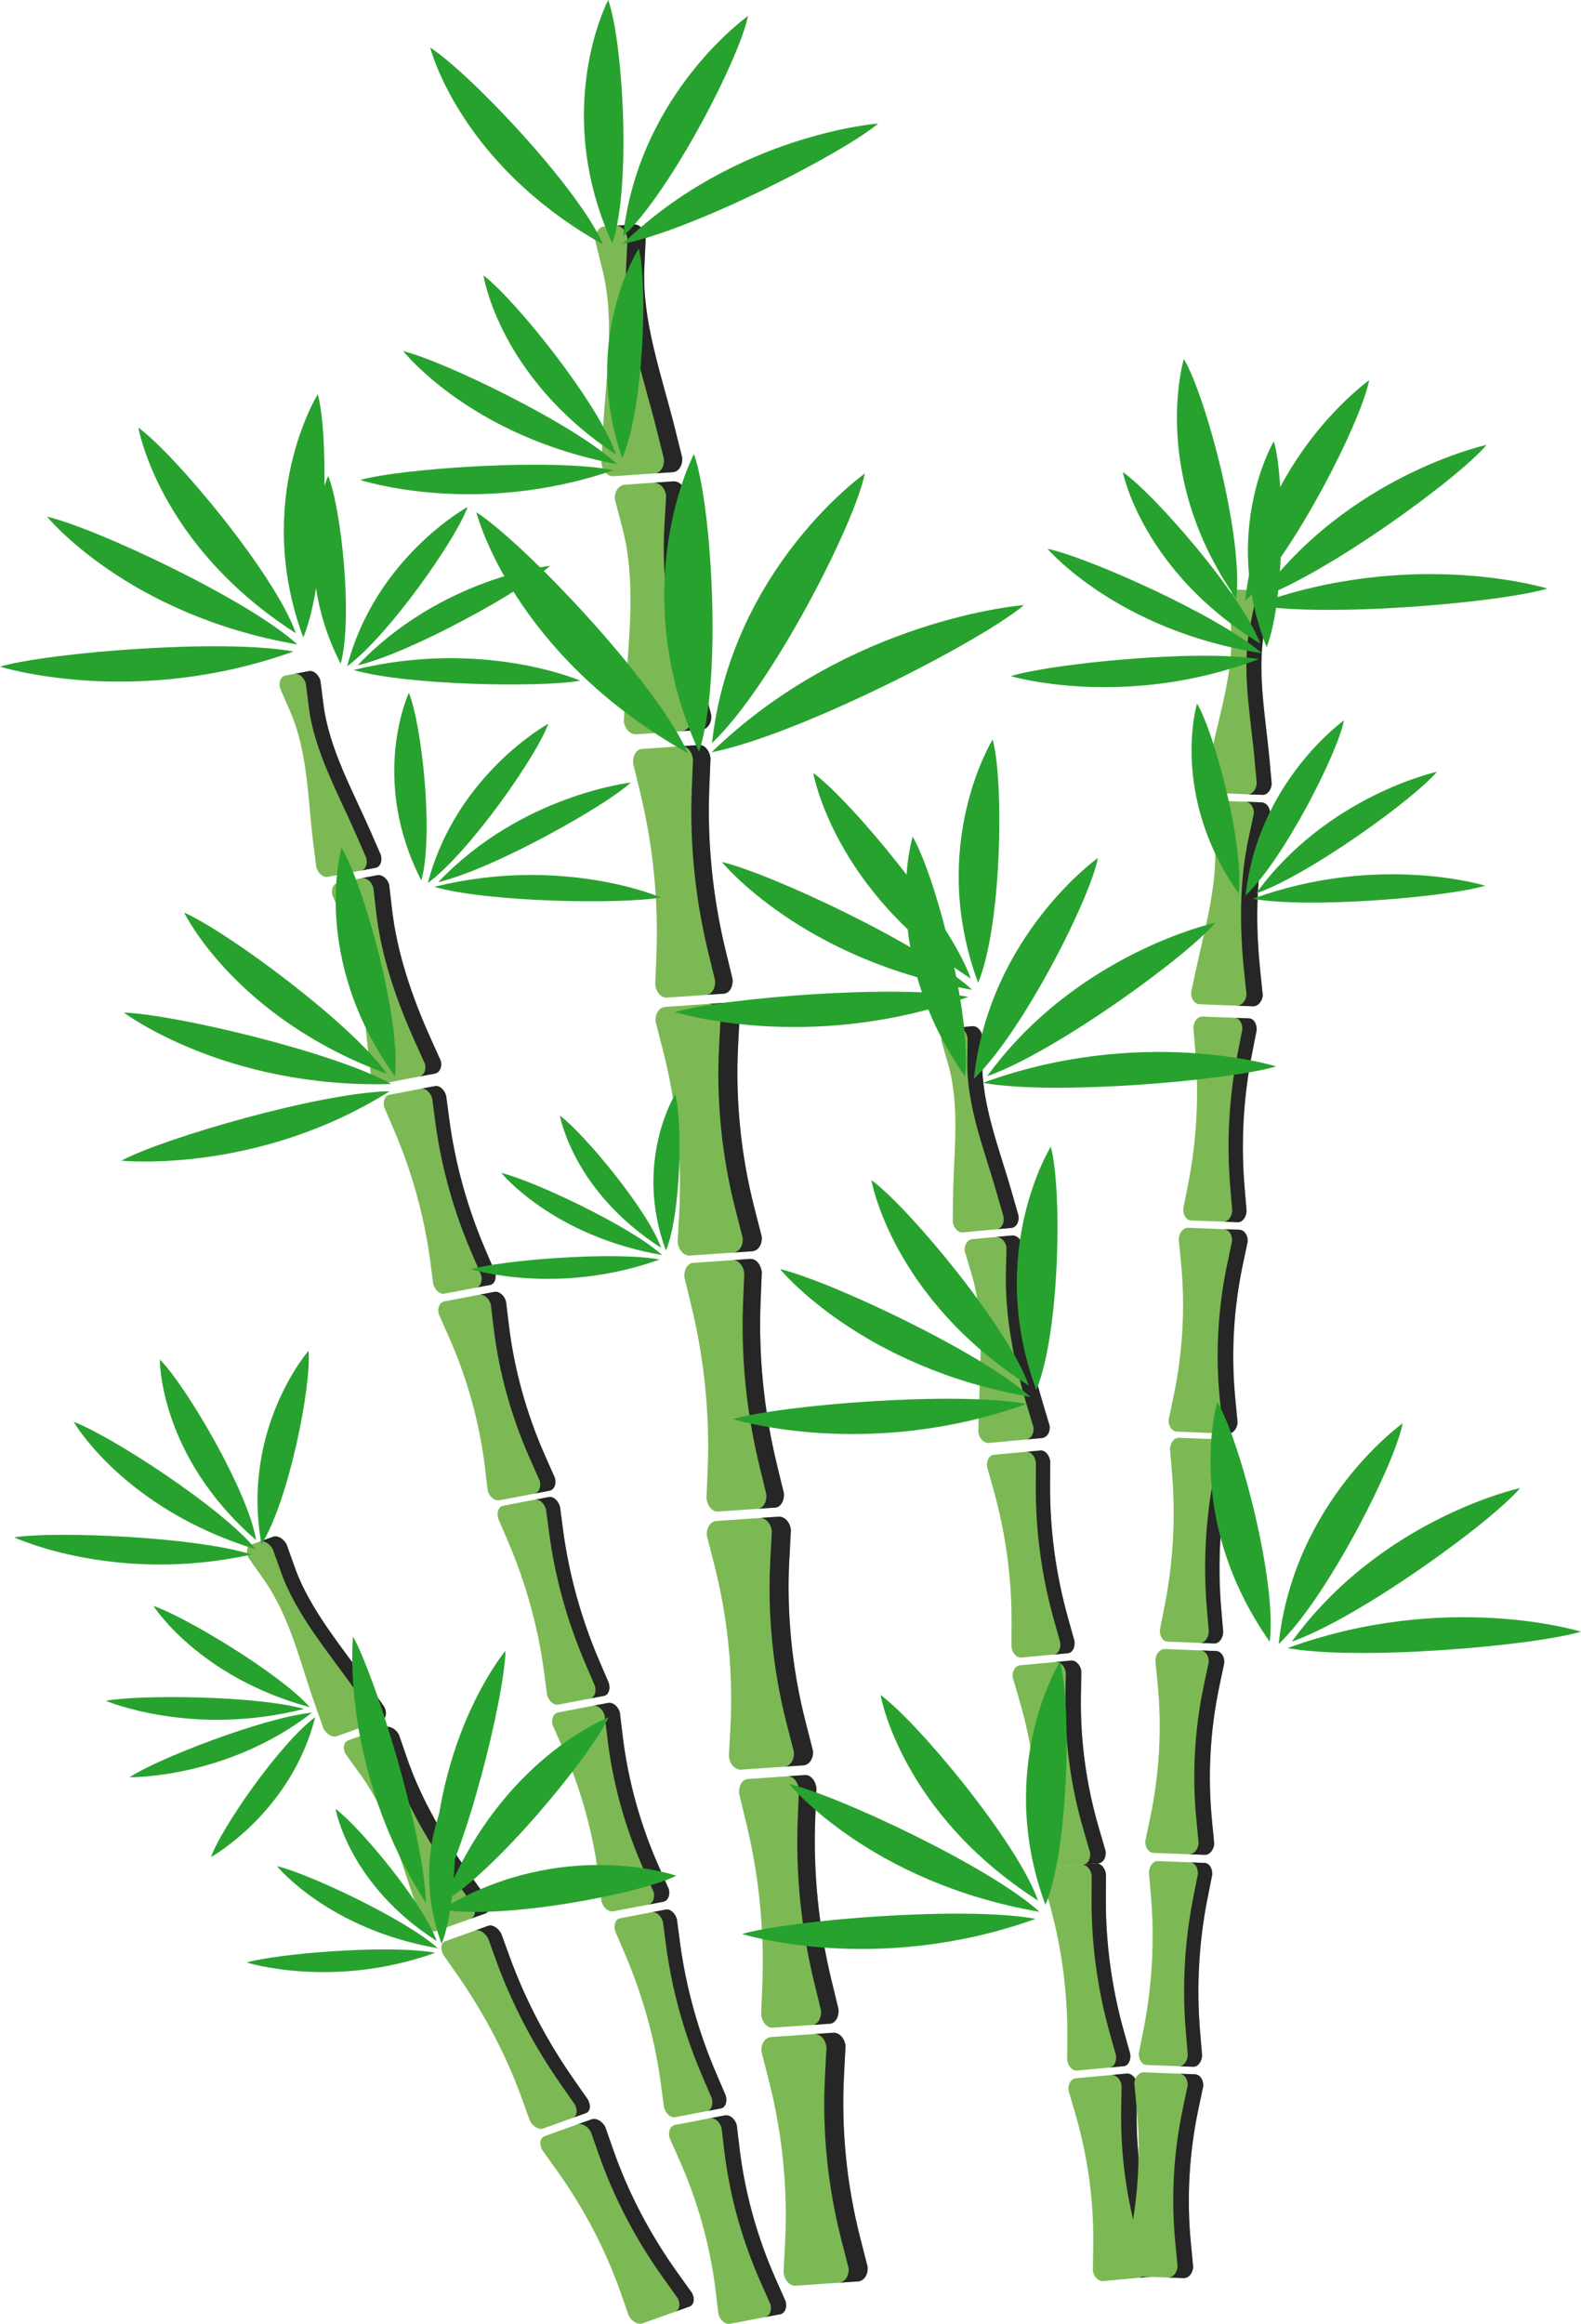 <svg width="81" height="119" viewBox="0 0 81 119" fill="none" xmlns="http://www.w3.org/2000/svg">
<g id="Group">
<g id="Layer 1">
<g id="Group_2">
<g id="Group_3">
<g id="Group_4">
<path id="Vector" d="M55.38 86.809L55.401 85.577C55.357 85.253 55.119 85.01 54.866 85.033L53.605 85.15L53.525 85.157L52.265 85.274C52.014 85.296 51.845 85.579 51.887 85.902L52.237 87.101C52.882 89.307 53.192 91.611 53.152 93.882L53.131 95.114C53.175 95.439 53.414 95.681 53.666 95.658L54.927 95.541L55.007 95.534L56.268 95.418C56.519 95.395 56.687 95.112 56.645 94.789L56.295 93.59C55.65 91.384 55.34 89.08 55.38 86.809Z" fill="#7CB954"/>
<g id="Vector_2" style="mix-blend-mode:screen">
<path d="M55.379 86.809L55.401 85.577C55.356 85.253 55.118 85.01 54.865 85.033L54.07 85.106C54.321 85.083 54.562 85.326 54.606 85.651L54.585 86.883C54.545 89.153 54.857 91.456 55.5 93.663L55.849 94.862C55.894 95.187 55.725 95.468 55.472 95.491L56.267 95.418C56.518 95.395 56.686 95.112 56.644 94.789L56.294 93.59C55.649 91.384 55.339 89.08 55.379 86.809Z" fill="#262626"/>
</g>
</g>
<g id="Group_5">
<path id="Vector_3" d="M53.799 76.053L53.806 74.823C53.761 74.498 53.538 74.254 53.306 74.275L52.147 74.381L52.073 74.388L50.913 74.495C50.682 74.516 50.53 74.797 50.574 75.119L50.909 76.319C51.527 78.528 51.837 80.83 51.824 83.099L51.818 84.33C51.862 84.654 52.086 84.899 52.317 84.878L53.477 84.771L53.551 84.764L54.71 84.658C54.942 84.637 55.094 84.356 55.05 84.033L54.714 82.834C54.097 80.624 53.787 78.322 53.799 76.053Z" fill="#7CB954"/>
<g id="Vector_4" style="mix-blend-mode:screen">
<path d="M53.799 76.053L53.805 74.823C53.761 74.498 53.538 74.254 53.306 74.275L52.574 74.343C52.806 74.322 53.03 74.566 53.074 74.891L53.068 76.121C53.055 78.388 53.367 80.692 53.982 82.902L54.318 84.101C54.362 84.426 54.21 84.705 53.978 84.726L54.71 84.658C54.942 84.637 55.093 84.356 55.049 84.033L54.714 82.834C54.096 80.624 53.786 78.322 53.799 76.053Z" fill="#262626"/>
</g>
</g>
<g id="Group_6">
<path id="Vector_5" d="M58.238 107.958L58.259 106.726C58.215 106.401 57.976 106.158 57.723 106.181L56.463 106.298L56.383 106.305L55.122 106.422C54.871 106.445 54.703 106.727 54.745 107.05L55.095 108.249C55.74 110.456 56.05 112.759 56.01 115.03L55.989 116.262C56.033 116.587 56.271 116.83 56.524 116.807L57.785 116.69L57.865 116.683L59.125 116.566C59.376 116.543 59.545 116.261 59.503 115.938L59.153 114.739C58.508 112.532 58.198 110.229 58.238 107.958Z" fill="#7CB954"/>
<g id="Vector_6" style="mix-blend-mode:screen">
<path d="M58.237 107.958L58.258 106.726C58.214 106.401 57.975 106.158 57.722 106.181L56.928 106.254C57.179 106.232 57.419 106.474 57.463 106.799L57.442 108.031C57.402 110.302 57.714 112.604 58.357 114.812L58.707 116.011C58.751 116.336 58.583 116.617 58.33 116.639L59.124 116.566C59.375 116.543 59.544 116.261 59.502 115.938L59.152 114.739C58.507 112.532 58.197 110.229 58.237 107.958Z" fill="#262626"/>
</g>
</g>
<g id="Group_7">
<path id="Vector_7" d="M56.657 97.202L56.663 95.971C56.619 95.647 56.395 95.402 56.163 95.423L55.004 95.53L54.93 95.537L53.771 95.643C53.539 95.664 53.387 95.945 53.431 96.268L53.767 97.467C54.384 99.677 54.694 101.979 54.682 104.248L54.675 105.478C54.719 105.803 54.943 106.047 55.175 106.026L56.334 105.92L56.408 105.913L57.568 105.806C57.799 105.785 57.951 105.504 57.907 105.181L57.572 103.982C56.954 101.773 56.644 99.471 56.657 97.202Z" fill="#7CB954"/>
<g id="Vector_8" style="mix-blend-mode:screen">
<path d="M56.656 97.202L56.663 95.971C56.618 95.647 56.395 95.402 56.163 95.423L55.432 95.491C55.663 95.47 55.887 95.715 55.931 96.039L55.925 97.27C55.912 99.537 56.224 101.841 56.84 104.05L57.175 105.249C57.219 105.574 57.068 105.853 56.836 105.874L57.567 105.806C57.799 105.785 57.951 105.504 57.907 105.181L57.571 103.982C56.954 101.773 56.644 99.471 56.656 97.202Z" fill="#262626"/>
</g>
</g>
<g id="Group_8">
<path id="Vector_9" d="M52.365 65.044L52.395 63.81C52.35 63.486 52.104 63.243 51.84 63.267L50.666 63.376L50.584 63.383L49.823 63.452C49.562 63.477 49.384 63.76 49.429 64.082L49.787 65.28C50.445 67.486 50.209 69.839 50.154 72.111L50.124 73.345C50.169 73.67 50.415 73.912 50.679 73.888L51.99 73.766L52.072 73.759L53.383 73.636C53.645 73.612 53.822 73.329 53.778 73.006L53.419 71.809C52.761 69.603 52.312 67.313 52.367 65.042L52.365 65.044Z" fill="#7CB954"/>
<g id="Vector_10" style="mix-blend-mode:screen">
<path d="M52.365 65.044L52.395 63.81C52.35 63.486 52.104 63.243 51.84 63.267L51.012 63.344C51.273 63.32 51.522 63.562 51.566 63.887L51.537 65.121C51.482 67.392 51.931 69.683 52.589 71.888L52.947 73.085C52.991 73.41 52.814 73.691 52.553 73.715L53.381 73.638C53.643 73.614 53.82 73.331 53.775 73.008L53.417 71.811C52.759 69.605 52.31 67.315 52.365 65.044Z" fill="#262626"/>
</g>
</g>
<g id="Group_9">
<path id="Vector_11" d="M50.321 54.327L50.336 53.095C50.292 52.77 50.06 52.526 49.819 52.548L48.609 52.66L48.534 52.667L48.588 52.662C48.346 52.684 48.186 52.965 48.23 53.288L48.574 54.487C49.204 56.695 48.852 59.06 48.827 61.329L48.812 62.561C48.856 62.886 49.088 63.13 49.328 63.108L50.538 62.996L50.614 62.989L51.824 62.877C52.067 62.855 52.227 62.574 52.183 62.251L51.839 61.052C51.209 58.844 50.296 56.596 50.323 54.327H50.321Z" fill="#7CB954"/>
<g id="Vector_12" style="mix-blend-mode:screen">
<path d="M50.322 54.327L50.336 53.095C50.292 52.77 50.06 52.526 49.82 52.548L49.057 52.618C49.299 52.596 49.529 52.84 49.573 53.164L49.558 54.397C49.533 56.666 50.444 58.914 51.074 61.121L51.418 62.321C51.462 62.645 51.302 62.926 51.059 62.947L51.822 62.877C52.065 62.855 52.225 62.574 52.181 62.251L51.837 61.052C51.207 58.844 50.294 56.596 50.322 54.327Z" fill="#262626"/>
</g>
</g>
</g>
<g id="Group_10">
<g id="Group_11">
<path id="Vector_13" d="M31.426 110.099L31.011 108.916C30.855 108.617 30.539 108.441 30.307 108.525L29.143 108.942L29.07 108.968L27.906 109.385C27.674 109.469 27.611 109.778 27.769 110.078L28.528 111.139C29.925 113.094 31.036 115.22 31.799 117.4L32.215 118.583C32.371 118.882 32.687 119.058 32.919 118.974L34.083 118.557L34.156 118.531L35.32 118.114C35.552 118.03 35.615 117.721 35.457 117.421L34.698 116.36C33.3 114.405 32.19 112.279 31.426 110.099Z" fill="#7CB954"/>
<g id="Vector_14" style="mix-blend-mode:screen">
<path d="M31.425 110.099L31.01 108.916C30.854 108.617 30.538 108.441 30.306 108.525L29.572 108.788C29.804 108.705 30.12 108.881 30.276 109.179L30.692 110.363C31.457 112.543 32.568 114.67 33.963 116.623L34.722 117.684C34.878 117.983 34.817 118.294 34.585 118.377L35.319 118.114C35.551 118.03 35.614 117.721 35.456 117.421L34.697 116.36C33.299 114.405 32.188 112.279 31.425 110.099Z" fill="#262626"/>
</g>
</g>
<g id="Group_12">
<path id="Vector_15" d="M26.111 100.197L25.683 99.019C25.527 98.72 25.226 98.538 25.013 98.615L23.944 98.999L23.877 99.024L22.808 99.408C22.595 99.484 22.547 99.788 22.705 100.088L23.449 101.155C24.819 103.118 25.932 105.244 26.72 107.415L27.148 108.595C27.304 108.894 27.606 109.075 27.819 108.998L28.887 108.614L28.955 108.59L30.024 108.206C30.237 108.129 30.285 107.826 30.127 107.525L29.383 106.459C28.013 104.495 26.9 102.37 26.111 100.198V100.197Z" fill="#7CB954"/>
<g id="Vector_16" style="mix-blend-mode:screen">
<path d="M26.111 100.197L25.683 99.019C25.527 98.72 25.225 98.538 25.012 98.615L24.338 98.858C24.551 98.781 24.852 98.961 25.008 99.261L25.436 100.439C26.227 102.61 27.338 104.738 28.708 106.7L29.452 107.766C29.608 108.065 29.562 108.37 29.349 108.447L30.023 108.204C30.236 108.127 30.285 107.824 30.127 107.524L29.383 106.457C28.012 104.494 26.899 102.368 26.111 100.197Z" fill="#262626"/>
</g>
</g>
<g id="Group_13">
<path id="Vector_17" d="M20.847 90.015L20.438 88.829C20.282 88.53 19.96 88.357 19.717 88.445L18.634 88.834L18.558 88.862L17.854 89.113C17.611 89.2 17.542 89.513 17.7 89.811L18.465 90.869C19.875 92.818 20.481 95.126 21.231 97.311L21.64 98.498C21.796 98.796 22.119 98.969 22.361 98.882L23.571 98.449L23.647 98.421L24.857 97.988C25.099 97.901 25.169 97.588 25.011 97.29L24.245 96.232C22.835 94.283 21.598 92.201 20.847 90.017V90.015Z" fill="#7CB954"/>
<g id="Vector_18" style="mix-blend-mode:screen">
<path d="M20.848 90.015L20.439 88.829C20.283 88.53 19.961 88.357 19.718 88.445L18.955 88.719C19.198 88.631 19.52 88.804 19.676 89.103L20.085 90.289C20.838 92.475 22.075 94.557 23.483 96.505L24.248 97.562C24.404 97.861 24.335 98.175 24.095 98.26L24.858 97.986C25.1 97.899 25.17 97.587 25.012 97.288L24.246 96.231C22.836 94.281 21.599 92.199 20.848 90.015Z" fill="#262626"/>
</g>
</g>
<g id="Group_14">
<path id="Vector_19" d="M15.106 80.269L14.684 79.087C14.528 78.789 14.221 78.611 13.997 78.691L12.88 79.091L12.81 79.115L12.861 79.098C12.638 79.178 12.583 79.485 12.741 79.784L13.491 80.847C14.876 82.805 15.374 85.151 16.152 87.327L16.573 88.509C16.729 88.807 17.037 88.985 17.261 88.905L18.378 88.505L18.447 88.481L19.565 88.081C19.788 88.001 19.843 87.694 19.685 87.395L18.934 86.332C17.549 84.374 15.884 82.445 15.108 80.269H15.106Z" fill="#7CB954"/>
<g id="Vector_20" style="mix-blend-mode:screen">
<path d="M15.106 80.269L14.684 79.087C14.528 78.789 14.22 78.611 13.997 78.691L13.293 78.944C13.516 78.864 13.824 79.042 13.98 79.34L14.402 80.522C15.18 82.698 16.845 84.625 18.228 86.585L18.978 87.648C19.134 87.947 19.08 88.256 18.858 88.334L19.562 88.081C19.786 88.001 19.841 87.694 19.683 87.395L18.932 86.332C17.547 84.374 15.882 82.445 15.106 80.269Z" fill="#262626"/>
</g>
</g>
</g>
<g id="Group_15">
<g id="Group_16">
<path id="Vector_21" d="M63.667 64.795L63.922 63.58C63.941 63.254 63.749 62.983 63.496 62.973L62.229 62.924L62.149 62.92L60.882 62.871C60.629 62.861 60.41 63.117 60.391 63.444L60.509 64.673C60.728 66.936 60.599 69.251 60.129 71.488L59.874 72.703C59.855 73.029 60.047 73.3 60.3 73.31L61.567 73.359L61.647 73.363L62.914 73.412C63.167 73.422 63.386 73.165 63.405 72.839L63.287 71.61C63.068 69.347 63.197 67.032 63.667 64.795Z" fill="#7CB954"/>
<g id="Vector_22" style="mix-blend-mode:screen">
<path d="M63.667 64.793L63.922 63.578C63.941 63.252 63.749 62.981 63.496 62.971L62.697 62.941C62.95 62.952 63.14 63.222 63.123 63.549L62.868 64.764C62.398 67.001 62.269 69.315 62.488 71.579L62.606 72.808C62.587 73.134 62.368 73.389 62.115 73.38L62.914 73.41C63.167 73.421 63.386 73.164 63.405 72.838L63.287 71.609C63.068 69.345 63.197 67.031 63.667 64.793Z" fill="#262626"/>
</g>
</g>
<g id="Group_17">
<path id="Vector_23" d="M64.143 53.966L64.383 52.751C64.402 52.425 64.227 52.154 63.995 52.146L62.832 52.102L62.758 52.099L61.594 52.055C61.362 52.046 61.158 52.303 61.141 52.629L61.244 53.858C61.436 56.12 61.307 58.434 60.865 60.673L60.624 61.888C60.605 62.215 60.781 62.485 61.012 62.494L62.176 62.538L62.25 62.541L63.413 62.585C63.645 62.593 63.85 62.337 63.867 62.01L63.763 60.782C63.572 58.52 63.7 56.205 64.143 53.966Z" fill="#7CB954"/>
<g id="Vector_24" style="mix-blend-mode:screen">
<path d="M64.143 53.969L64.383 52.755C64.402 52.428 64.227 52.158 63.995 52.149L63.26 52.121C63.491 52.13 63.666 52.4 63.647 52.727L63.407 53.941C62.967 56.179 62.838 58.495 63.028 60.757L63.131 61.986C63.112 62.312 62.91 62.569 62.678 62.56L63.413 62.588C63.645 62.597 63.85 62.34 63.867 62.014L63.763 60.785C63.572 58.523 63.7 56.209 64.143 53.969Z" fill="#262626"/>
</g>
</g>
<g id="Group_18">
<path id="Vector_25" d="M62.469 86.365L62.724 85.15C62.743 84.824 62.552 84.553 62.299 84.543L61.032 84.494L60.952 84.491L59.685 84.442C59.432 84.431 59.212 84.688 59.194 85.014L59.312 86.243C59.531 88.507 59.402 90.821 58.932 93.058L58.677 94.273C58.658 94.6 58.85 94.87 59.103 94.881L60.37 94.93L60.45 94.933L61.717 94.982C61.97 94.992 62.189 94.736 62.208 94.409L62.09 93.181C61.871 90.917 61.999 88.603 62.469 86.365Z" fill="#7CB954"/>
<g id="Vector_26" style="mix-blend-mode:screen">
<path d="M62.469 86.364L62.725 85.149C62.743 84.822 62.552 84.552 62.299 84.541L61.5 84.512C61.753 84.522 61.943 84.793 61.926 85.119L61.67 86.334C61.2 88.571 61.072 90.886 61.291 93.15L61.409 94.378C61.39 94.705 61.171 94.959 60.918 94.951L61.717 94.98C61.97 94.991 62.189 94.734 62.208 94.408L62.09 93.179C61.871 90.915 61.999 88.601 62.469 86.364Z" fill="#262626"/>
</g>
</g>
<g id="Group_19">
<path id="Vector_27" d="M62.944 75.536L63.184 74.322C63.203 73.995 63.028 73.725 62.796 73.716L61.632 73.672L61.559 73.669L60.395 73.625C60.163 73.617 59.959 73.873 59.942 74.199L60.045 75.428C60.237 77.69 60.108 80.004 59.666 82.244L59.425 83.459C59.406 83.785 59.581 84.055 59.813 84.064L60.977 84.108L61.05 84.111L62.214 84.155C62.446 84.164 62.651 83.907 62.669 83.581L62.566 82.352C62.374 80.09 62.503 77.776 62.946 75.536H62.944Z" fill="#7CB954"/>
<g id="Vector_28" style="mix-blend-mode:screen">
<path d="M62.944 75.54L63.184 74.325C63.203 73.999 63.028 73.728 62.796 73.719L62.06 73.691C62.292 73.7 62.467 73.971 62.448 74.297L62.208 75.512C61.767 77.749 61.639 80.065 61.828 82.327L61.932 83.556C61.913 83.882 61.71 84.139 61.478 84.13L62.214 84.158C62.446 84.167 62.651 83.91 62.67 83.584L62.566 82.355C62.374 80.093 62.503 77.779 62.946 75.54H62.944Z" fill="#262626"/>
</g>
</g>
<g id="Group_20">
<path id="Vector_29" d="M61.391 108.041L61.646 106.826C61.665 106.5 61.474 106.229 61.221 106.219L59.954 106.17L59.873 106.166L58.607 106.117C58.354 106.107 58.134 106.364 58.115 106.69L58.233 107.919C58.453 110.182 58.324 112.497 57.854 114.734L57.599 115.949C57.58 116.275 57.772 116.546 58.025 116.556L59.292 116.605L59.372 116.609L60.639 116.658C60.892 116.668 61.111 116.412 61.13 116.085L61.012 114.856C60.793 112.593 60.921 110.278 61.391 108.041Z" fill="#7CB954"/>
<g id="Vector_30" style="mix-blend-mode:screen">
<path d="M61.391 108.039L61.647 106.825C61.665 106.498 61.474 106.228 61.221 106.217L60.422 106.188C60.675 106.198 60.864 106.468 60.847 106.795L60.592 108.01C60.122 110.247 59.994 112.562 60.213 114.825L60.331 116.054C60.312 116.38 60.093 116.635 59.84 116.626L60.639 116.656C60.892 116.667 61.111 116.41 61.13 116.084L61.012 114.855C60.793 112.591 60.921 110.277 61.391 108.039Z" fill="#262626"/>
</g>
</g>
<g id="Group_21">
<path id="Vector_31" d="M61.865 97.212L62.106 95.997C62.125 95.671 61.95 95.4 61.718 95.392L60.554 95.348L60.48 95.345L59.317 95.301C59.085 95.292 58.88 95.549 58.864 95.875L58.967 97.104C59.159 99.366 59.03 101.68 58.587 103.92L58.347 105.134C58.328 105.461 58.503 105.731 58.735 105.74L59.899 105.784L59.972 105.787L61.136 105.831C61.368 105.839 61.572 105.583 61.589 105.256L61.486 104.028C61.294 101.766 61.423 99.451 61.865 97.212Z" fill="#7CB954"/>
<g id="Vector_32" style="mix-blend-mode:screen">
<path d="M61.866 97.216L62.106 96.001C62.125 95.674 61.95 95.404 61.718 95.395L60.982 95.367C61.214 95.376 61.389 95.646 61.37 95.973L61.13 97.188C60.689 99.425 60.561 101.741 60.751 104.003L60.854 105.232C60.835 105.558 60.632 105.815 60.398 105.806L61.134 105.834C61.366 105.843 61.571 105.586 61.587 105.26L61.484 104.031C61.292 101.769 61.421 99.455 61.864 97.216H61.866Z" fill="#262626"/>
</g>
</g>
<g id="Group_22">
<path id="Vector_33" d="M64.811 42.909L65.072 41.694C65.091 41.368 64.891 41.095 64.627 41.087L63.447 41.041L63.365 41.038L62.599 41.008C62.336 40.998 62.108 41.254 62.089 41.579L62.216 42.808C62.45 45.071 61.769 47.365 61.286 49.602L61.025 50.817C61.006 51.143 61.206 51.416 61.469 51.424L62.787 51.475L62.869 51.478L64.187 51.529C64.45 51.54 64.678 51.283 64.697 50.958L64.57 49.73C64.336 47.466 64.328 45.146 64.813 42.909H64.811Z" fill="#7CB954"/>
<g id="Vector_34" style="mix-blend-mode:screen">
<path d="M64.81 42.908L65.072 41.694C65.091 41.367 64.89 41.095 64.627 41.086L63.794 41.055C64.058 41.065 64.256 41.337 64.239 41.662L63.978 42.877C63.495 45.113 63.503 47.434 63.735 49.698L63.862 50.926C63.843 51.253 63.615 51.508 63.352 51.497L64.184 51.529C64.448 51.539 64.675 51.282 64.694 50.958L64.568 49.729C64.334 47.465 64.326 45.146 64.81 42.908Z" fill="#262626"/>
</g>
</g>
<g id="Group_23">
<path id="Vector_35" d="M64.817 32.063L65.064 30.848C65.083 30.521 64.9 30.251 64.657 30.242L63.441 30.195L63.365 30.192H63.42C63.177 30.185 62.964 30.441 62.947 30.766L63.059 31.994C63.264 34.257 62.469 36.546 62.014 38.784L61.767 39.999C61.748 40.325 61.931 40.596 62.174 40.604L63.39 40.651L63.466 40.655L64.682 40.702C64.925 40.711 65.138 40.454 65.155 40.13L65.043 38.901C64.838 36.639 64.362 34.3 64.817 32.063Z" fill="#7CB954"/>
<g id="Vector_36" style="mix-blend-mode:screen">
<path d="M64.816 32.065L65.063 30.85C65.082 30.524 64.898 30.253 64.656 30.244L63.888 30.215C64.131 30.224 64.314 30.496 64.295 30.82L64.049 32.035C63.593 34.273 64.068 36.61 64.274 38.873L64.386 40.102C64.367 40.429 64.156 40.685 63.914 40.675L64.681 40.704C64.923 40.713 65.136 40.457 65.153 40.132L65.041 38.903C64.837 36.641 64.361 34.303 64.816 32.065Z" fill="#262626"/>
</g>
</g>
</g>
<g id="Group_24">
<g id="Group_25">
<path id="Vector_37" d="M26.073 67.872L25.925 66.645C25.837 66.328 25.565 66.108 25.318 66.155L24.083 66.39L24.005 66.404L22.77 66.64C22.523 66.687 22.395 66.982 22.483 67.3L22.995 68.457C23.94 70.588 24.566 72.847 24.84 75.107L24.987 76.334C25.076 76.651 25.348 76.871 25.595 76.824L26.83 76.588L26.908 76.575L28.143 76.339C28.39 76.292 28.518 75.997 28.43 75.679L27.918 74.522C26.973 72.391 26.347 70.132 26.073 67.872Z" fill="#7CB954"/>
<g id="Vector_38" style="mix-blend-mode:screen">
<path d="M26.074 67.872L25.926 66.645C25.838 66.328 25.566 66.108 25.319 66.155L24.539 66.303C24.786 66.256 25.058 66.476 25.146 66.794L25.294 68.021C25.566 70.279 26.194 72.538 27.138 74.67L27.651 75.828C27.739 76.145 27.61 76.44 27.364 76.487L28.144 76.339C28.39 76.292 28.519 75.997 28.43 75.679L27.918 74.522C26.974 72.391 26.348 70.132 26.074 67.872Z" fill="#262626"/>
</g>
</g>
<g id="Group_26">
<path id="Vector_39" d="M23.021 57.336L22.859 56.112C22.77 55.795 22.515 55.571 22.288 55.615L21.151 55.831L21.079 55.845L19.943 56.062C19.716 56.105 19.604 56.397 19.692 56.714L20.19 57.875C21.107 60.011 21.733 62.27 22.035 64.525L22.197 65.748C22.285 66.066 22.54 66.289 22.768 66.246L23.904 66.029L23.976 66.015L25.112 65.799C25.34 65.755 25.452 65.464 25.363 65.146L24.866 63.986C23.949 61.849 23.323 59.591 23.021 57.336Z" fill="#7CB954"/>
<g id="Vector_40" style="mix-blend-mode:screen">
<path d="M23.021 57.336L22.858 56.112C22.77 55.795 22.515 55.571 22.287 55.615L21.57 55.751C21.798 55.707 22.053 55.931 22.142 56.248L22.304 57.472C22.603 59.725 23.229 61.985 24.148 64.122L24.646 65.282C24.735 65.6 24.621 65.893 24.395 65.935L25.112 65.799C25.34 65.755 25.451 65.464 25.363 65.146L24.865 63.986C23.948 61.849 23.322 59.591 23.021 57.336Z" fill="#262626"/>
</g>
</g>
<g id="Group_27">
<path id="Vector_41" d="M31.905 88.919L31.758 87.692C31.669 87.374 31.397 87.154 31.15 87.202L29.915 87.437L29.837 87.451L28.602 87.687C28.355 87.734 28.227 88.029 28.315 88.347L28.827 89.504C29.772 91.635 30.398 93.893 30.672 96.154L30.82 97.381C30.908 97.698 31.18 97.918 31.427 97.871L32.662 97.635L32.74 97.62L33.975 97.384C34.222 97.337 34.35 97.042 34.262 96.724L33.75 95.567C32.805 93.436 32.179 91.178 31.905 88.917V88.919Z" fill="#7CB954"/>
<g id="Vector_42" style="mix-blend-mode:screen">
<path d="M31.906 88.919L31.758 87.692C31.67 87.374 31.398 87.154 31.151 87.202L30.371 87.35C30.618 87.303 30.89 87.523 30.978 87.841L31.126 89.067C31.398 91.326 32.026 93.584 32.97 95.717L33.483 96.874C33.571 97.192 33.443 97.487 33.196 97.534L33.976 97.386C34.222 97.339 34.351 97.044 34.263 96.726L33.75 95.569C32.806 93.438 32.18 91.179 31.906 88.919Z" fill="#262626"/>
</g>
</g>
<g id="Group_28">
<path id="Vector_43" d="M28.853 78.379L28.691 77.155C28.602 76.838 28.347 76.614 28.119 76.658L26.983 76.874L26.912 76.888L25.775 77.105C25.548 77.148 25.436 77.44 25.524 77.757L26.022 78.918C26.939 81.054 27.565 83.313 27.866 85.568L28.029 86.791C28.117 87.109 28.372 87.332 28.6 87.289L29.736 87.072L29.808 87.058L30.944 86.842C31.172 86.798 31.284 86.507 31.195 86.189L30.698 85.028C29.781 82.892 29.155 80.634 28.853 78.379Z" fill="#7CB954"/>
<g id="Vector_44" style="mix-blend-mode:screen">
<path d="M28.853 78.379L28.69 77.155C28.602 76.838 28.347 76.614 28.119 76.658L27.402 76.794C27.63 76.75 27.885 76.974 27.974 77.291L28.136 78.515C28.435 80.768 29.061 83.027 29.98 85.165L30.478 86.325C30.567 86.643 30.453 86.936 30.227 86.978L30.944 86.842C31.172 86.798 31.283 86.507 31.195 86.189L30.697 85.028C29.78 82.892 29.154 80.634 28.853 78.379Z" fill="#262626"/>
</g>
</g>
<g id="Group_29">
<path id="Vector_45" d="M37.893 110.04L37.746 108.813C37.657 108.496 37.385 108.276 37.139 108.323L35.903 108.558L35.825 108.574L34.59 108.81C34.343 108.857 34.215 109.152 34.303 109.469L34.816 110.627C35.76 112.758 36.386 115.016 36.66 117.276L36.808 118.503C36.896 118.821 37.168 119.041 37.415 118.994L38.65 118.758L38.728 118.744L39.964 118.509C40.21 118.462 40.339 118.167 40.25 117.849L39.738 116.692C38.794 114.561 38.167 112.302 37.893 110.042V110.04Z" fill="#7CB954"/>
<g id="Vector_46" style="mix-blend-mode:screen">
<path d="M37.894 110.04L37.746 108.813C37.658 108.496 37.386 108.276 37.139 108.323L36.359 108.471C36.606 108.424 36.878 108.644 36.967 108.962L37.114 110.189C37.386 112.447 38.014 114.706 38.959 116.838L39.471 117.996C39.559 118.313 39.431 118.608 39.184 118.655L39.964 118.507C40.211 118.46 40.339 118.165 40.251 117.847L39.739 116.69C38.794 114.559 38.168 112.3 37.894 110.04Z" fill="#262626"/>
</g>
</g>
<g id="Group_30">
<path id="Vector_47" d="M34.843 99.504L34.681 98.28C34.593 97.963 34.337 97.739 34.11 97.783L32.974 97.999L32.902 98.013L31.766 98.23C31.538 98.273 31.426 98.565 31.515 98.882L32.012 100.043C32.929 102.179 33.555 104.438 33.857 106.693L34.019 107.916C34.108 108.234 34.363 108.457 34.59 108.414L35.727 108.197L35.798 108.183L36.934 107.967C37.162 107.923 37.274 107.632 37.185 107.314L36.688 106.154C35.771 104.017 35.145 101.759 34.843 99.504Z" fill="#7CB954"/>
<g id="Vector_48" style="mix-blend-mode:screen">
<path d="M34.843 99.504L34.681 98.28C34.592 97.963 34.337 97.739 34.109 97.783L33.393 97.919C33.62 97.875 33.875 98.099 33.964 98.416L34.126 99.64C34.425 101.893 35.052 104.153 35.971 106.29L36.468 107.45C36.557 107.768 36.443 108.061 36.217 108.103L36.934 107.967C37.162 107.923 37.273 107.632 37.185 107.314L36.688 106.154C35.77 104.017 35.144 101.759 34.843 99.504Z" fill="#262626"/>
</g>
</g>
<g id="Group_31">
<path id="Vector_49" d="M20.081 46.535L19.94 45.306C19.851 44.989 19.573 44.77 19.316 44.819L18.165 45.038L18.085 45.053L17.337 45.195C17.079 45.243 16.942 45.54 17.031 45.858L17.552 47.013C18.511 49.143 18.597 51.502 18.856 53.764L18.998 54.993C19.086 55.311 19.364 55.529 19.622 55.48L20.907 55.236L20.99 55.22L22.276 54.975C22.533 54.927 22.67 54.63 22.581 54.312L22.061 53.157C21.102 51.028 20.343 48.795 20.083 46.533L20.081 46.535Z" fill="#7CB954"/>
<g id="Vector_50" style="mix-blend-mode:screen">
<path d="M20.081 46.535L19.939 45.306C19.851 44.989 19.573 44.77 19.316 44.819L18.504 44.973C18.761 44.924 19.041 45.142 19.128 45.46L19.269 46.689C19.528 48.951 20.289 51.183 21.247 53.312L21.767 54.468C21.856 54.785 21.719 55.082 21.462 55.131L22.273 54.977C22.53 54.928 22.667 54.632 22.579 54.314L22.058 53.159C21.099 51.029 20.34 48.797 20.081 46.535Z" fill="#262626"/>
</g>
</g>
<g id="Group_32">
<path id="Vector_51" d="M16.573 36.084L16.417 34.859C16.328 34.541 16.065 34.32 15.829 34.365L14.642 34.59L14.566 34.604L14.621 34.594C14.385 34.639 14.263 34.932 14.351 35.25L14.857 36.409C15.789 38.544 15.764 40.926 16.05 43.183L16.206 44.408C16.295 44.726 16.558 44.947 16.794 44.902L17.981 44.677L18.057 44.663L19.244 44.438C19.48 44.392 19.602 44.099 19.514 43.781L19.008 42.623C18.076 40.488 16.862 38.341 16.575 36.084H16.573Z" fill="#7CB954"/>
<g id="Vector_52" style="mix-blend-mode:screen">
<path d="M16.573 36.084L16.417 34.859C16.328 34.541 16.064 34.32 15.828 34.365L15.08 34.508C15.316 34.463 15.582 34.685 15.668 35.002L15.824 36.228C16.111 38.484 17.325 40.631 18.257 42.766L18.763 43.925C18.851 44.242 18.731 44.537 18.493 44.581L19.241 44.438C19.477 44.392 19.6 44.099 19.511 43.781L19.005 42.623C18.073 40.488 16.859 38.341 16.573 36.084Z" fill="#262626"/>
</g>
</g>
</g>
<g id="Group_33">
<g id="Group_34">
<path id="Vector_53" d="M37.815 53.528L37.895 52.022C37.855 51.624 37.573 51.32 37.265 51.341L35.72 51.447L35.623 51.454L34.078 51.561C33.768 51.582 33.551 51.922 33.591 52.318L33.968 53.793C34.662 56.509 34.944 59.335 34.799 62.108L34.718 63.614C34.759 64.012 35.041 64.316 35.349 64.295L36.894 64.188L36.991 64.181L38.536 64.075C38.846 64.054 39.063 63.714 39.023 63.318L38.646 61.843C37.952 59.127 37.67 56.301 37.815 53.528Z" fill="#7CB954"/>
<g id="Vector_54" style="mix-blend-mode:screen">
<path d="M37.815 53.528L37.895 52.022C37.855 51.624 37.573 51.32 37.265 51.341L36.289 51.407C36.599 51.386 36.881 51.692 36.919 52.088L36.841 53.594C36.696 56.367 36.978 59.193 37.672 61.909L38.049 63.384C38.089 63.782 37.87 64.12 37.562 64.141L38.538 64.075C38.848 64.054 39.065 63.714 39.025 63.318L38.648 61.843C37.954 59.127 37.672 56.301 37.817 53.528H37.815Z" fill="#262626"/>
</g>
</g>
<g id="Group_35">
<path id="Vector_55" d="M36.341 40.338L36.402 38.834C36.362 38.435 36.1 38.13 35.816 38.149L34.395 38.247L34.304 38.254L32.883 38.352C32.599 38.371 32.401 38.71 32.441 39.106L32.799 40.582C33.459 43.302 33.741 46.126 33.63 48.897L33.569 50.402C33.609 50.8 33.87 51.105 34.154 51.086L35.575 50.988L35.666 50.981L37.087 50.883C37.371 50.864 37.57 50.526 37.529 50.129L37.171 48.653C36.511 45.934 36.229 43.11 36.341 40.338Z" fill="#7CB954"/>
<g id="Vector_56" style="mix-blend-mode:screen">
<path d="M36.341 40.338L36.402 38.834C36.362 38.435 36.101 38.13 35.816 38.149L34.918 38.21C35.203 38.191 35.464 38.497 35.504 38.895L35.443 40.399C35.331 43.171 35.614 45.995 36.273 48.714L36.632 50.191C36.672 50.588 36.474 50.925 36.189 50.944L37.087 50.883C37.372 50.864 37.57 50.526 37.53 50.129L37.172 48.653C36.512 45.934 36.229 43.11 36.341 40.338Z" fill="#262626"/>
</g>
</g>
<g id="Group_36">
<path id="Vector_57" d="M40.442 79.852L40.52 78.346C40.48 77.948 40.198 77.644 39.89 77.665L38.345 77.772L38.248 77.778L36.703 77.885C36.393 77.906 36.176 78.246 36.216 78.642L36.593 80.117C37.287 82.833 37.569 85.659 37.424 88.432L37.343 89.938C37.384 90.336 37.666 90.64 37.974 90.619L39.519 90.513L39.616 90.506L41.161 90.399C41.471 90.378 41.688 90.038 41.648 89.642L41.271 88.167C40.577 85.451 40.295 82.625 40.44 79.852H40.442Z" fill="#7CB954"/>
<g id="Vector_58" style="mix-blend-mode:screen">
<path d="M40.442 79.852L40.52 78.346C40.48 77.948 40.198 77.644 39.89 77.665L38.914 77.731C39.224 77.71 39.506 78.016 39.544 78.412L39.464 79.918C39.319 82.692 39.601 85.517 40.295 88.233L40.672 89.708C40.712 90.106 40.493 90.445 40.185 90.466L41.161 90.399C41.471 90.378 41.688 90.038 41.648 89.642L41.271 88.167C40.577 85.451 40.295 82.625 40.44 79.852H40.442Z" fill="#262626"/>
</g>
</g>
<g id="Group_37">
<path id="Vector_59" d="M38.968 66.654L39.029 65.15C38.989 64.752 38.727 64.447 38.443 64.466L37.022 64.563L36.931 64.57L35.51 64.668C35.226 64.687 35.028 65.026 35.068 65.422L35.426 66.899C36.086 69.618 36.368 72.442 36.257 75.214L36.196 76.718C36.236 77.116 36.497 77.421 36.782 77.402L38.202 77.305L38.293 77.297L39.714 77.2C39.998 77.181 40.197 76.842 40.157 76.446L39.798 74.969C39.138 72.25 38.856 69.426 38.968 66.654Z" fill="#7CB954"/>
<g id="Vector_60" style="mix-blend-mode:screen">
<path d="M38.968 66.654L39.029 65.15C38.989 64.752 38.727 64.447 38.443 64.466L37.545 64.527C37.83 64.508 38.091 64.813 38.131 65.211L38.07 66.716C37.958 69.487 38.241 72.311 38.9 75.03L39.259 76.507C39.299 76.905 39.101 77.242 38.816 77.261L39.714 77.2C39.999 77.181 40.197 76.842 40.157 76.446L39.798 74.969C39.139 72.25 38.856 69.426 38.968 66.654Z" fill="#262626"/>
</g>
</g>
<g id="Group_38">
<path id="Vector_61" d="M43.241 106.278L43.319 104.772C43.279 104.374 42.997 104.07 42.689 104.091L41.144 104.197L41.047 104.204L39.502 104.311C39.192 104.332 38.974 104.672 39.014 105.068L39.392 106.543C40.085 109.259 40.368 112.085 40.222 114.858L40.144 116.364C40.184 116.762 40.467 117.066 40.775 117.045L42.32 116.938L42.417 116.931L43.962 116.825C44.272 116.804 44.489 116.464 44.449 116.067L44.072 114.593C43.378 111.877 43.096 109.051 43.241 106.278Z" fill="#7CB954"/>
<g id="Vector_62" style="mix-blend-mode:screen">
<path d="M43.241 106.278L43.319 104.772C43.279 104.374 42.997 104.07 42.689 104.091L41.713 104.157C42.023 104.136 42.305 104.442 42.343 104.838L42.265 106.344C42.12 109.117 42.402 111.943 43.096 114.659L43.473 116.134C43.513 116.532 43.294 116.87 42.986 116.891L43.962 116.825C44.272 116.804 44.489 116.464 44.449 116.067L44.072 114.593C43.378 111.877 43.096 109.051 43.241 106.278Z" fill="#262626"/>
</g>
</g>
<g id="Group_39">
<path id="Vector_63" d="M41.768 93.084L41.83 91.58C41.789 91.182 41.528 90.876 41.243 90.895L39.823 90.993L39.732 91L38.311 91.098C38.026 91.117 37.828 91.456 37.868 91.852L38.227 93.328C38.887 96.048 39.169 98.872 39.057 101.643L38.996 103.148C39.036 103.546 39.298 103.851 39.582 103.832L41.003 103.734L41.094 103.727L42.515 103.629C42.799 103.61 42.997 103.272 42.957 102.875L42.599 101.399C41.939 98.68 41.657 95.856 41.768 93.084Z" fill="#7CB954"/>
<g id="Vector_64" style="mix-blend-mode:screen">
<path d="M41.769 93.084L41.83 91.58C41.79 91.182 41.528 90.876 41.244 90.895L40.346 90.957C40.63 90.937 40.892 91.243 40.932 91.641L40.871 93.145C40.759 95.917 41.041 98.741 41.701 101.46L42.06 102.937C42.1 103.335 41.901 103.671 41.617 103.691L42.515 103.629C42.8 103.61 42.998 103.272 42.958 102.875L42.599 101.399C41.939 98.68 41.657 95.856 41.769 93.084Z" fill="#262626"/>
</g>
</g>
<g id="Group_40">
<path id="Vector_65" d="M35.054 26.835L35.143 25.329C35.103 24.931 34.81 24.627 34.489 24.65L33.05 24.749L32.949 24.756L32.015 24.821C31.694 24.843 31.465 25.182 31.505 25.58L31.89 27.055C32.601 29.77 32.211 32.64 32.048 35.417L31.96 36.923C32 37.321 32.293 37.625 32.613 37.602L34.22 37.492L34.321 37.485L35.927 37.375C36.248 37.352 36.477 37.014 36.437 36.616L36.052 35.141C35.341 32.425 34.89 29.613 35.052 26.837L35.054 26.835Z" fill="#7CB954"/>
<g id="Vector_66" style="mix-blend-mode:screen">
<path d="M35.053 26.835L35.142 25.329C35.102 24.931 34.809 24.627 34.489 24.65L33.475 24.719C33.795 24.697 34.088 25.002 34.128 25.398L34.04 26.905C33.877 29.68 34.326 32.493 35.039 35.209L35.425 36.684C35.465 37.082 35.237 37.42 34.914 37.443L35.928 37.373C36.249 37.351 36.479 37.012 36.438 36.614L36.053 35.139C35.342 32.423 34.891 29.612 35.053 26.835Z" fill="#262626"/>
</g>
</g>
<g id="Group_41">
<path id="Vector_67" d="M33.013 13.682L33.083 12.176C33.043 11.778 32.771 11.472 32.474 11.493L30.992 11.594L30.899 11.601L30.966 11.596C30.669 11.617 30.463 11.956 30.501 12.352L30.867 13.827C31.544 16.544 31.013 19.424 30.884 22.198L30.815 23.704C30.855 24.102 31.127 24.407 31.424 24.386L32.906 24.285L32.999 24.278L34.481 24.177C34.778 24.156 34.984 23.817 34.947 23.421L34.58 21.946C33.903 19.229 32.883 16.455 33.011 13.682H33.013Z" fill="#7CB954"/>
<g id="Vector_68" style="mix-blend-mode:screen">
<path d="M33.013 13.682L33.082 12.176C33.042 11.778 32.77 11.472 32.473 11.493L31.537 11.558C31.834 11.537 32.106 11.842 32.146 12.24L32.077 13.746C31.948 16.52 32.966 19.293 33.645 22.011L34.012 23.485C34.052 23.884 33.843 24.222 33.546 24.241L34.482 24.177C34.779 24.156 34.986 23.817 34.948 23.421L34.581 21.946C33.904 19.229 32.884 16.455 33.013 13.682Z" fill="#262626"/>
</g>
</g>
</g>
<g id="Group_42">
<path id="Vector_69" d="M36.986 44.141C36.986 44.141 41.082 49.179 49.812 50.686C47.293 48.387 39.497 44.731 36.986 44.141Z" fill="#28A22E"/>
<path id="Vector_70" d="M34.574 51.823C34.574 51.823 41.43 53.986 49.611 51.048C45.953 50.373 37.036 51.108 34.574 51.823Z" fill="#28A22E"/>
<path id="Vector_71" d="M50.857 37.871C50.857 37.871 47.499 43.271 50.113 50.329C51.332 47.394 51.441 39.976 50.857 37.871Z" fill="#28A22E"/>
<path id="Vector_72" d="M41.666 39.578C41.666 39.578 42.684 45.593 49.736 50.111C48.688 47.132 43.612 41.018 41.666 39.578Z" fill="#28A22E"/>
</g>
<g id="Group_43">
<path id="Vector_73" d="M39.967 64.988C39.967 64.988 44.063 70.027 52.792 71.533C50.273 69.235 42.477 65.578 39.967 64.988Z" fill="#28A22E"/>
<path id="Vector_74" d="M37.555 72.667C37.555 72.667 44.41 74.829 52.592 71.892C48.934 71.217 40.017 71.951 37.555 72.667Z" fill="#28A22E"/>
<path id="Vector_75" d="M53.835 58.719C53.835 58.719 50.477 64.119 53.093 71.177C54.311 68.241 54.421 60.824 53.835 58.719Z" fill="#28A22E"/>
<path id="Vector_76" d="M44.645 60.426C44.645 60.426 45.663 66.44 52.714 70.959C51.666 67.98 46.59 61.866 44.645 60.426Z" fill="#28A22E"/>
</g>
<g id="Group_44">
<path id="Vector_77" d="M2.412 26.457C2.412 26.457 6.508 31.496 15.238 33.002C12.718 30.703 4.923 27.047 2.412 26.457Z" fill="#28A22E"/>
<path id="Vector_78" d="M0 34.136C0 34.136 6.855 36.298 15.037 33.361C11.379 32.685 2.462 33.42 0 34.136Z" fill="#28A22E"/>
<path id="Vector_79" d="M16.28 20.188C16.28 20.188 12.922 25.588 15.538 32.646C16.757 29.71 16.866 22.292 16.28 20.188Z" fill="#28A22E"/>
<path id="Vector_80" d="M7.09 21.895C7.09 21.895 8.108 27.909 15.159 32.428C14.112 29.448 9.036 23.334 7.09 21.895Z" fill="#28A22E"/>
</g>
<g id="Group_45">
<path id="Vector_81" d="M23.959 25.957C23.959 25.957 19.24 28.545 17.787 34.117C19.944 32.52 23.395 27.559 23.959 25.957Z" fill="#28A22E"/>
<path id="Vector_82" d="M16.814 24.375C16.814 24.375 14.76 28.744 17.452 33.987C18.102 31.653 17.467 25.951 16.814 24.375Z" fill="#28A22E"/>
<path id="Vector_83" d="M29.726 34.854C29.726 34.854 24.711 32.679 18.117 34.309C20.847 35.103 27.759 35.215 29.726 34.854Z" fill="#28A22E"/>
<path id="Vector_84" d="M28.184 28.973C28.184 28.973 22.572 29.589 18.32 34.071C21.103 33.418 26.831 30.208 28.184 28.973Z" fill="#28A22E"/>
</g>
<g id="Group_46">
<path id="Vector_85" d="M28.092 37.059C28.092 37.059 23.372 39.647 21.92 45.218C24.076 43.621 27.527 38.661 28.092 37.059Z" fill="#28A22E"/>
<path id="Vector_86" d="M20.948 35.477C20.948 35.477 18.895 39.845 21.587 45.088C22.236 42.755 21.602 37.053 20.948 35.477Z" fill="#28A22E"/>
<path id="Vector_87" d="M33.857 45.955C33.857 45.955 28.842 43.781 22.248 45.411C24.978 46.205 31.89 46.317 33.857 45.955Z" fill="#28A22E"/>
<path id="Vector_88" d="M32.319 40.074C32.319 40.074 26.707 40.69 22.455 45.172C25.238 44.52 30.965 41.31 32.319 40.074Z" fill="#28A22E"/>
</g>
<g id="Group_47">
<path id="Vector_89" d="M6.346 51.852C6.346 51.852 11.534 55.758 20.052 55.51C17.082 53.85 8.84 51.927 6.346 51.852Z" fill="#28A22E"/>
<path id="Vector_90" d="M6.219 59.434C6.219 59.434 13.177 60.148 19.965 55.879C16.384 55.942 8.308 58.305 6.219 59.434Z" fill="#28A22E"/>
<path id="Vector_91" d="M17.498 43.414C17.498 43.414 15.866 49.06 20.234 55.12C20.558 52.165 18.621 45.259 17.498 43.414Z" fill="#28A22E"/>
<path id="Vector_92" d="M9.434 46.73C9.434 46.73 12.033 52.124 19.822 54.988C18.03 52.419 11.636 47.701 9.434 46.73Z" fill="#28A22E"/>
</g>
<g id="Group_48">
<path id="Vector_93" d="M40.434 91.356C40.434 91.356 44.529 96.394 53.259 97.9C50.74 95.602 42.944 91.945 40.434 91.356Z" fill="#28A22E"/>
<path id="Vector_94" d="M38.022 99.034C38.022 99.034 44.877 101.197 53.058 98.259C49.401 97.584 40.484 98.319 38.022 99.034Z" fill="#28A22E"/>
<path id="Vector_95" d="M54.304 85.086C54.304 85.086 50.946 90.486 53.562 97.544C54.78 94.609 54.89 87.191 54.304 85.086Z" fill="#28A22E"/>
<path id="Vector_96" d="M45.113 86.793C45.113 86.793 46.132 92.808 53.183 97.326C52.135 94.347 47.059 88.233 45.113 86.793Z" fill="#28A22E"/>
</g>
<g id="Group_49">
<path id="Vector_97" d="M25.682 60.062C25.682 60.062 28.312 63.3 33.922 64.267C32.303 62.791 27.294 60.441 25.682 60.062Z" fill="#28A22E"/>
<path id="Vector_98" d="M24.133 64.993C24.133 64.993 28.539 66.383 33.794 64.496C31.444 64.061 25.714 64.534 24.133 64.993Z" fill="#28A22E"/>
<path id="Vector_99" d="M34.593 56.035C34.593 56.035 32.437 59.505 34.117 64.039C34.899 62.154 34.971 57.388 34.593 56.035Z" fill="#28A22E"/>
<path id="Vector_100" d="M28.688 57.129C28.688 57.129 29.341 60.993 33.871 63.897C33.197 61.983 29.936 58.056 28.688 57.129Z" fill="#28A22E"/>
</g>
<g id="Group_50">
<path id="Vector_101" d="M14.188 95.559C14.188 95.559 16.818 98.796 22.428 99.763C20.809 98.287 15.8 95.937 14.188 95.559Z" fill="#28A22E"/>
<path id="Vector_102" d="M12.639 100.493C12.639 100.493 17.044 101.883 22.3 99.996C19.949 99.561 14.22 100.034 12.639 100.493Z" fill="#28A22E"/>
<path id="Vector_103" d="M23.101 91.531C23.101 91.531 20.945 95.001 22.625 99.535C23.407 97.65 23.479 92.884 23.101 91.531Z" fill="#28A22E"/>
<path id="Vector_104" d="M17.193 92.629C17.193 92.629 17.847 96.493 22.377 99.397C21.703 97.483 18.441 93.556 17.193 92.629Z" fill="#28A22E"/>
</g>
<g id="Group_51">
<path id="Vector_105" d="M3.775 72.809C3.775 72.809 6.324 77.256 13.101 79.335C11.417 77.24 5.702 73.531 3.775 72.809Z" fill="#28A22E"/>
<path id="Vector_106" d="M0.725 78.723C0.725 78.723 5.904 81.14 12.888 79.602C10.055 78.695 2.801 78.394 0.725 78.723Z" fill="#28A22E"/>
<path id="Vector_107" d="M15.807 69.168C15.807 69.168 12.329 73.161 13.397 79.078C14.801 76.847 15.971 70.913 15.807 69.168Z" fill="#28A22E"/>
<path id="Vector_108" d="M8.189 69.617C8.189 69.617 8.128 74.539 13.122 78.866C12.716 76.373 9.539 70.966 8.189 69.617Z" fill="#28A22E"/>
</g>
<g id="Group_52">
<path id="Vector_109" d="M56.25 43.934C56.25 43.934 50.683 47.889 49.895 55.242C52.359 52.903 55.837 46.066 56.25 43.934Z" fill="#28A22E"/>
<path id="Vector_110" d="M46.758 42.844C46.758 42.844 44.964 48.733 49.439 55.119C49.823 52.031 47.902 44.785 46.758 42.844Z" fill="#28A22E"/>
<path id="Vector_111" d="M65.386 54.608C65.386 54.608 58.516 52.475 50.353 55.449C54.015 56.109 62.928 55.335 65.386 54.608Z" fill="#28A22E"/>
<path id="Vector_112" d="M62.268 47.25C62.268 47.25 55.17 48.788 50.572 55.113C54.025 53.903 60.767 49.018 62.268 47.25Z" fill="#28A22E"/>
</g>
<g id="Group_53">
<path id="Vector_113" d="M31.16 0C31.16 0 28.224 5.566 31.373 12.472C32.364 9.479 31.907 2.07 31.16 0Z" fill="#28A22E"/>
<path id="Vector_114" d="M22.041 2.434C22.041 2.434 23.517 8.383 30.901 12.522C29.626 9.604 24.092 3.769 22.041 2.434Z" fill="#28A22E"/>
<path id="Vector_115" d="M44.994 6.324C44.994 6.324 37.687 6.876 31.898 12.491C35.543 11.766 43.164 7.864 44.994 6.324Z" fill="#28A22E"/>
<path id="Vector_116" d="M38.322 0.82C38.322 0.82 32.738 4.76 31.918 12.111C34.393 9.779 37.898 2.953 38.322 0.82Z" fill="#28A22E"/>
</g>
<g id="Group_54">
<path id="Vector_117" d="M35.553 23.25C35.553 23.25 31.963 30.053 35.812 38.496C37.024 34.837 36.463 25.781 35.553 23.25Z" fill="#28A22E"/>
<path id="Vector_118" d="M24.406 26.23C24.406 26.23 26.211 33.503 35.235 38.563C33.678 34.996 26.913 27.864 24.406 26.23Z" fill="#28A22E"/>
<path id="Vector_119" d="M52.464 30.984C52.464 30.984 43.534 31.66 36.455 38.523C40.911 37.638 50.225 32.866 52.464 30.984Z" fill="#28A22E"/>
<path id="Vector_120" d="M44.306 24.25C44.306 24.25 37.48 29.065 36.477 38.05C39.502 35.2 43.787 26.856 44.306 24.25Z" fill="#28A22E"/>
</g>
<g id="Group_55">
<path id="Vector_121" d="M20.66 17.98C20.66 17.98 24.111 22.372 31.614 23.768C29.48 21.757 22.815 18.516 20.66 17.98Z" fill="#28A22E"/>
<path id="Vector_122" d="M18.455 24.577C18.455 24.577 24.332 26.518 31.436 24.076C28.293 23.453 20.59 23.985 18.455 24.577Z" fill="#28A22E"/>
<path id="Vector_123" d="M32.725 12.73C32.725 12.73 29.74 17.35 31.88 23.466C32.978 20.949 33.195 14.553 32.725 12.73Z" fill="#28A22E"/>
<path id="Vector_124" d="M24.77 14.102C24.77 14.102 25.549 19.301 31.558 23.277C30.702 20.695 26.424 15.367 24.77 14.102Z" fill="#28A22E"/>
</g>
<g id="Group_56">
<path id="Vector_125" d="M70.147 19.469C70.147 19.469 64.579 23.424 63.791 30.777C66.255 28.438 69.734 21.602 70.147 19.469Z" fill="#28A22E"/>
<path id="Vector_126" d="M60.654 18.379C60.654 18.379 58.86 24.268 63.336 30.654C63.719 27.566 61.799 20.32 60.654 18.379Z" fill="#28A22E"/>
<path id="Vector_127" d="M79.281 30.139C79.281 30.139 72.41 28.006 64.248 30.98C67.91 31.64 76.823 30.867 79.281 30.139Z" fill="#28A22E"/>
<path id="Vector_128" d="M76.164 22.781C76.164 22.781 69.066 24.319 64.469 30.644C67.922 29.434 74.663 24.549 76.164 22.781Z" fill="#28A22E"/>
</g>
<g id="Group_57">
<path id="Vector_129" d="M71.864 72.883C71.864 72.883 66.296 76.838 65.508 84.191C67.972 81.852 71.45 75.016 71.864 72.883Z" fill="#28A22E"/>
<path id="Vector_130" d="M62.371 71.793C62.371 71.793 60.577 77.682 65.052 84.068C65.436 80.981 63.516 73.734 62.371 71.793Z" fill="#28A22E"/>
<path id="Vector_131" d="M80.999 83.553C80.999 83.553 74.129 81.42 65.967 84.394C69.629 85.054 78.541 84.281 80.999 83.553Z" fill="#28A22E"/>
<path id="Vector_132" d="M77.881 76.199C77.881 76.199 70.783 77.737 66.186 84.062C69.638 82.853 76.38 77.967 77.881 76.199Z" fill="#28A22E"/>
</g>
<g id="Group_58">
<path id="Vector_133" d="M68.855 36.891C68.855 36.891 64.44 40.025 63.816 45.855C65.771 44.001 68.526 38.58 68.855 36.891Z" fill="#28A22E"/>
<path id="Vector_134" d="M61.329 36.027C61.329 36.027 59.906 40.696 63.456 45.758C63.761 43.311 62.237 37.567 61.329 36.027Z" fill="#28A22E"/>
<path id="Vector_135" d="M76.096 45.356C76.096 45.356 70.651 43.666 64.182 46.023C67.084 46.546 74.148 45.932 76.096 45.356Z" fill="#28A22E"/>
<path id="Vector_136" d="M73.623 39.52C73.623 39.52 67.996 40.738 64.352 45.752C67.088 44.794 72.432 40.921 73.623 39.52Z" fill="#28A22E"/>
</g>
<g id="Group_59">
<path id="Vector_137" d="M53.664 28.098C53.664 28.098 57.235 32.3 64.649 33.449C62.471 31.541 55.8 28.56 53.664 28.098Z" fill="#28A22E"/>
<path id="Vector_138" d="M51.785 34.624C51.785 34.624 57.629 36.354 64.488 33.752C61.379 33.233 53.853 33.982 51.785 34.624Z" fill="#28A22E"/>
<path id="Vector_139" d="M65.262 22.594C65.262 22.594 62.535 27.21 64.896 33.143C65.865 30.643 65.802 24.367 65.262 22.594Z" fill="#28A22E"/>
<path id="Vector_140" d="M57.525 24.172C57.525 24.172 58.512 29.246 64.573 32.965C63.624 30.46 59.201 25.362 57.525 24.172Z" fill="#28A22E"/>
</g>
<g id="Group_60">
<path id="Vector_141" d="M6.639 91.007C6.639 91.007 11.588 91.099 15.988 87.699C13.477 87.954 8.007 90.09 6.639 91.007Z" fill="#28A22E"/>
<path id="Vector_142" d="M10.812 95.094C10.812 95.094 14.921 92.806 16.148 87.93C14.274 89.336 11.293 93.693 10.812 95.094Z" fill="#28A22E"/>
<path id="Vector_143" d="M7.863 82.234C7.863 82.234 10.153 85.868 15.87 87.423C14.39 85.725 9.493 82.788 7.863 82.234Z" fill="#28A22E"/>
<path id="Vector_144" d="M5.422 87.093C5.422 87.093 9.823 88.969 15.576 87.51C13.184 86.83 7.138 86.767 5.422 87.093Z" fill="#28A22E"/>
</g>
<g id="Group_61">
<path id="Vector_145" d="M25.899 84.531C25.899 84.531 21.904 89.263 22.206 97.566C23.898 94.81 25.836 86.949 25.899 84.531Z" fill="#28A22E"/>
<path id="Vector_146" d="M18.087 83.801C18.087 83.801 17.389 90.51 21.822 97.449C21.738 93.962 19.261 85.921 18.087 83.801Z" fill="#28A22E"/>
<path id="Vector_147" d="M34.649 96.051C34.649 96.051 28.824 94.013 22.605 97.776C25.649 98.327 32.754 96.996 34.649 96.051Z" fill="#28A22E"/>
<path id="Vector_148" d="M31.185 87.941C31.185 87.941 25.645 90.038 22.736 97.382C25.371 95.844 30.199 90.004 31.185 87.941Z" fill="#28A22E"/>
</g>
</g>
</g>
</g>
</svg>
